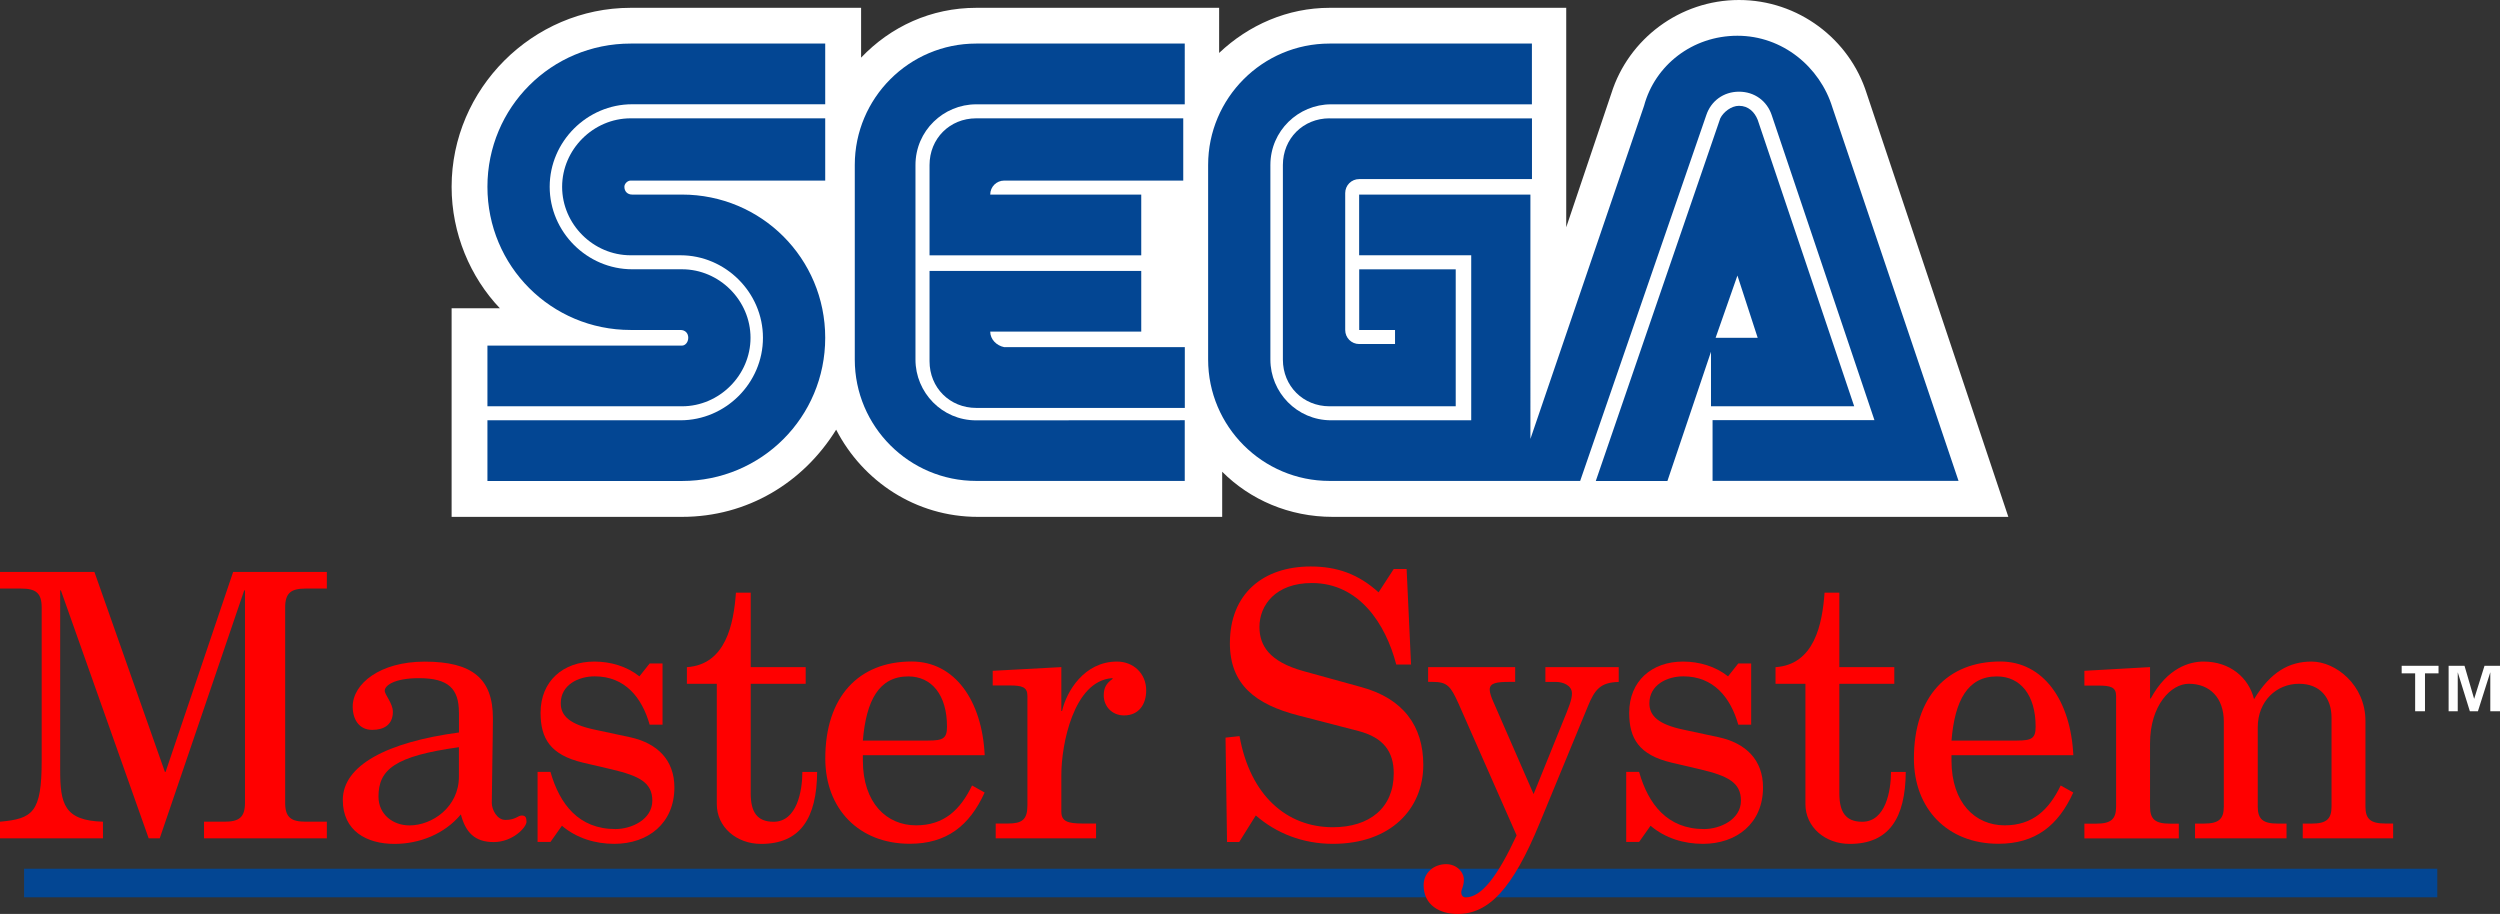 <?xml version="1.0" encoding="utf-8"?>
<!-- Generator: Adobe Illustrator 26.0.3, SVG Export Plug-In . SVG Version: 6.00 Build 0)  -->
<svg version="1.1" id="Layer_1" xmlns="http://www.w3.org/2000/svg" xmlns:xlink="http://www.w3.org/1999/xlink" x="0px" y="0px"
	 viewBox="0 0 3839 1403.4" style="enable-background:new 0 0 3839 1403.4;" xml:space="preserve">
<rect x="0" y="0" width="3839" height="1403.4" fill="#333333" stroke="none"/>
<style type="text/css">
	.st0{fill:#034693;}
	.st1{fill:#FF0000;}
	.st2{fill:#FFFFFF;}
	.st3{display:none;}
	.st4{display:inline;}
</style>
<g>
	<rect x="37" y="1334" class="st0" width="3705.7" height="43.9"/>
	<g>
		<g>
			<path class="st1" d="M358,878.3h143.9v25.5h-32.3c-22.1,0-31.7,6.2-31.7,28.9v300.2c0,22.7,9.6,28.9,31.7,28.9h32.3v25.5H313.3
				v-25.5h31.2c22.1,0,31.7-6.2,31.7-28.9V906.6H375l-129.7,380.7h-17L93.5,906.6h-1.1v275.3c0,52.1,5.7,78.2,65.7,79.9v25.5H0
				v-25.5c50.4-4.5,64-14.2,64-93.5V932.7c0-22.7-9.6-28.9-31.7-28.9H0v-25.5h145l108.2,307h1.1L358,878.3z"/>
			<path class="st1" d="M704.7,1094.1c0-36.3-15.9-52.7-61.2-52.7c-38,0-52.7,11.3-52.7,19.3c0,6.2,12.5,19.3,12.5,32.3
				c0,19.8-13.6,27.8-31.7,27.8c-20.4,0-30-16.4-30-35.7c0-35.1,41.9-69.1,110.5-69.1c73.1,0,104.8,26.1,104.8,86.7
				c0,28.3-1.7,108.8-1.7,130.3c0,10.2,7.9,26.1,21,26.1c15.3,0,19.3-6.8,24.9-6.8c5.7,0,7.4,2.8,7.4,9.6c0,8.5-21,31.2-50.4,31.2
				c-28.9,0-43.1-14.7-50.4-42.5c-24.9,30-63.4,45.3-102,45.3c-42.5,0-79.3-19.8-79.3-67.4c0-53.3,68-88.9,178.4-103.7V1094.1z
				 M704.7,1147.4c-98,13.6-123.5,34-123.5,75.9c0,27.2,22.1,44.2,47.6,44.2c35.1,0,75.9-28.3,75.9-74.8V1147.4z"/>
			<path class="st1" d="M997.6,1018.8h19.8v94h-19.8c-11.9-41.9-38-74.2-84.4-74.2c-24.9,0-52.1,13-52.1,41.4
				c0,19.8,14.7,32.3,51,40.2l55.5,11.9c41.9,9.1,68,35.1,68,77c0,55.5-40.8,86.7-92.3,86.7c-28.9,0-57.8-8.5-80.4-27.8l-17.6,24.9
				h-19.8v-107.6h19.8c14.2,49.9,43.6,87.8,99.7,87.8c24.9,0,56.7-14.7,56.7-43.6c0-27.8-19.8-38-62.9-48.2l-43.6-10.2
				c-50.4-11.9-65.1-37.4-65.1-76.5c0-48.7,34.6-78.7,82.7-78.7c24.9,0,49.9,7.4,69.1,22.7L997.6,1018.8z"/>
			<path class="st1" d="M1054.8,1024.5c60-4,71.9-66.8,75.3-114.4h22.7v114.4h84.4v25.5h-84.4v168.3c0,27.8,9.1,43.6,35.1,43.6
				c36.3,0,44.2-48.2,44.2-76.5h22.7c-0.6,70.8-25.5,110.5-86.1,110.5c-37.4,0-68-25.5-68-61.2v-184.7h-45.9V1024.5z"/>
			<path class="st1" d="M1325,1159.8v7.9c0,65.7,36.8,99.7,81.6,99.7c43.1,0,68-23.8,86.1-61.2l19.3,10.8
				c-23.2,51-58.3,78.7-115,78.7c-78.2,0-129.7-53.8-129.7-130.9c0-95.2,51.6-149,132.6-149c66.3,0,108.2,60,112.2,143.9H1325z
				 M1425.3,1137.2c23.2,0,28.9-3.4,28.9-21.5c0-48.2-23.2-77-59.5-77c-44.8,0-64.6,36.8-69.7,98.6H1425.3z"/>
			<path class="st1" d="M1524.4,1030.1l105.4-5.7v67.4h1.1c6.8-30,34-75.9,84.4-75.9c24.9,0,44.8,18.1,44.8,44.2
				c0,21.5-11.3,38.5-34,38.5c-18.7,0-31.2-14.2-31.2-30.6c0-10.2,2.8-18.1,13.6-25.5v-1.1h-1.1c-58.9,4.5-77.6,102-77.6,148.4v56.7
				c0,14.7,9.6,18.1,32.9,18.1h20.4v22.7H1529v-22.7h18.7c21.5,0,30-5.7,30-27.8v-168.3c0-13.6-8.5-15.9-27.2-15.9h-26.1V1030.1z"/>
			<path class="st1" d="M2140.2,873.8h19.8l6.8,146.7h-22.7c-16.4-62.9-57.2-125.2-129.7-125.2c-55.5,0-80.4,34-80.4,67.4
				c0,28.3,14.7,53.3,68,68l88.4,24.4c64.6,17.6,95.2,60,95.2,119.5c0,67.4-49.9,121.2-138.8,121.2c-46.5,0-87.2-16.4-118.4-43.6
				l-25.5,40.8h-18.7l-2.3-160.3l21.5-2.3c16.4,91.2,72.5,139.9,143.3,139.9c56.7,0,93.5-30,93.5-82.7c0-32.9-15.3-55-54.4-65.1
				l-91.8-23.8c-66.3-17-105.4-47.6-105.4-111c0-75.9,51-117.8,124.1-117.8c40.8,0,73.6,11.9,104.2,39.7L2140.2,873.8z"/>
			<path class="st1" d="M2373,1024.5h112.7v22.7c-27.8,0.6-36.8,11.3-47.6,38l-73.6,178.4c-41.9,102-78.7,139.9-126.3,139.9
				c-27.2,0-52.1-13.6-52.1-44.2c0-19.3,15.9-32.3,34.6-32.3c15.9,0,27.2,11.9,27.2,23.8c0,10.2-4,15.3-4,19.3
				c0,5.7,3.4,7.9,6.8,7.9c24.4,0,49.3-32.9,78.2-95.2l-88.9-201.7c-12.5-27.8-17.6-34-40.2-34h-6.8v-22.7h133.7v22.7h-7.9
				c-21,0-31.2,1.7-31.2,11.9c0,4.5,2.3,11.3,5.1,17.6l62.3,142.8l44.2-109.3c10.8-26.1,14.7-36.3,14.7-45.3
				c0-12.5-14.2-17.6-23.8-17.6h-17V1024.5z"/>
			<path class="st1" d="M2669.3,1018.8h19.8v94h-19.8c-11.9-41.9-38-74.2-84.4-74.2c-24.9,0-52.1,13-52.1,41.4
				c0,19.8,14.7,32.3,51,40.2l55.5,11.9c41.9,9.1,68,35.1,68,77c0,55.5-40.8,86.7-92.3,86.7c-28.9,0-57.8-8.5-80.4-27.8l-17.6,24.9
				h-19.8v-107.6h19.8c14.2,49.9,43.6,87.8,99.7,87.8c24.9,0,56.7-14.7,56.7-43.6c0-27.8-19.8-38-62.9-48.2l-43.6-10.2
				c-50.4-11.9-65.1-37.4-65.1-76.5c0-48.7,34.6-78.7,82.7-78.7c24.9,0,49.9,7.4,69.1,22.7L2669.3,1018.8z"/>
			<path class="st1" d="M2726.5,1024.5c60-4,71.9-66.8,75.3-114.4h22.7v114.4h84.4v25.5h-84.4v168.3c0,27.8,9.1,43.6,35.1,43.6
				c36.3,0,44.2-48.2,44.2-76.5h22.7c-0.6,70.8-25.5,110.5-86.1,110.5c-37.4,0-68-25.5-68-61.2v-184.7h-45.9V1024.5z"/>
			<path class="st1" d="M2996.7,1159.8v7.9c0,65.7,36.8,99.7,81.6,99.7c43.1,0,68-23.8,86.1-61.2l19.3,10.8
				c-23.2,51-58.3,78.7-115,78.7c-78.2,0-129.7-53.8-129.7-130.9c0-95.2,51.6-149,132.6-149c66.3,0,108.2,60,112.2,143.9H2996.7z
				 M3097,1137.2c23.2,0,28.9-3.4,28.9-21.5c0-48.2-23.2-77-59.5-77c-44.8,0-64.6,36.8-69.7,98.6H3097z"/>
			<path class="st1" d="M3536.1,1264.7h13.6c22.7,0,30.6-6.8,30.6-26.1v-136.5c0-30.6-17.6-52.1-49.9-52.1
				c-34.6,0-63.4,26.6-63.4,66.8v121.8c0,19.3,7.9,26.1,30.6,26.1h13.6v22.7h-140.5v-22.7h13.6c22.7,0,30.6-6.8,30.6-26.1v-130.3
				c0-36.8-21.5-58.3-53.8-58.3c-27.2,0-59.5,32.9-59.5,91.8v96.9c0,19.3,7.9,26.1,30.6,26.1h13.6v22.7h-145v-22.7h18.1
				c22.7,0,30.6-6.8,30.6-26.1v-170c0-13.6-8.5-15.9-27.2-15.9h-21.5v-22.7l100.8-5.7v48.2h1.1c25.5-47,59.5-56.7,81-56.7
				c40.8,0,69.7,24.9,77.6,57.8c25.5-41.9,53.8-57.8,88.4-57.8c36.8,0,82.7,35.7,82.7,91.2v131.4c0,19.3,7.9,26.1,30.6,26.1h11.9
				v22.7h-138.8V1264.7z"/>
		</g>
		<g>
			<path class="st2" d="M3708.7,1034H3688v-11.6h56.6v11.6h-20.8v58.2h-15.1V1034z"/>
			<path class="st2" d="M3760.1,1022.4h24.4l14.8,50.8l15.9-50.8h23.8v69.8h-14.9v-59.9l-19,59.9h-12.4l-18.6-59.9v59.9h-14V1022.4z
				"/>
		</g>
		<g>
			<path class="st2" d="M2866.5,143.5C2840.1,59.8,2761.2,0,2670.4,0c-90.8,0-169.7,59.8-196,143.4L2405.1,349V12h-363.3
				c-64.6,0-124.3,26.3-169.7,69.3V12h-372.9c-69.3,0-131.4,28.7-176.9,76.5V12H968.4c-150.6,0-274.9,124.4-274.9,274.9
				c0,71.7,28.7,138.7,74.1,186.5h-74.1v320.3h353.8c100.4,0,186.4-52.6,236.7-133.9c40.7,78.9,121.9,133.9,217.5,133.9h375.3v-69.3
				c43,43,102.8,69.3,169.7,69.3H3084L2866.5,143.5z"/>
			<g>
				<g>
					<path class="st0" d="M1047.3,530.7H748.5v93.2h298.8c57.3,0,105.2-47.8,105.2-105.2s-47.8-105.2-105.2-105.2h-76.5
						c-69.3,0-126.7-57.3-126.7-126.7s57.4-126.7,126.7-126.7h296.4V66.9H968.4c-121.9,0-219.9,98-219.9,219.9s98,219.9,219.9,219.9
						h76.5c7.2,0,12,4.8,12,12C1056.8,525.9,1052,530.7,1047.3,530.7z"/>
					<path class="st0" d="M968.4,277.3h298.8v-95.6H968.4c-57.3,0-105.2,47.8-105.2,105.2S911,392,968.4,392h76.5
						c69.3,0,126.7,57.3,126.7,126.7s-57.3,126.7-126.7,126.7H748.5v93.2h298.8c121.9,0,219.9-98,219.9-219.9s-98-219.9-219.9-219.9
						h-76.5c-7.2,0-12-4.8-12-12C958.8,282.1,963.6,277.3,968.4,277.3z"/>
				</g>
				<g>
					<path class="st0" d="M2041.7,181.7c-40.7,0-71.7,31.1-71.7,71.7v298.8c0,40.7,31.1,71.7,71.7,71.7h193.7V413.6h-148.2v93.2h55
						v21.5h-55c-12,0-21.5-9.6-21.5-21.5V296.5c0-12,9.6-21.5,21.5-21.5h265.3v-93.2H2041.7z"/>
					<path class="st0" d="M2629.8,623.9h217.5l-148.2-439.9c-4.8-12-14.3-21.5-28.7-21.5c-12,0-23.9,9.6-28.7,19.1l-191.2,557h110
						l66.9-198.4v83.7L2629.8,623.9L2629.8,623.9z M2668,423.1l31.1,95.6h-64.6L2668,423.1z"/>
					<path class="st0" d="M2813.8,164.9c-19.1-62.1-76.5-110-145.8-110s-126.7,45.4-143.4,107.6l-174.5,511.5V298.8h-263V392h172.1
						v253.4h-215.2c-52.6,0-93.2-43-93.2-93.2V253.4c0-52.6,43-93.2,93.2-93.2h308.4V66.9h-310.8c-102.8,0-186.4,83.7-186.4,186.4
						v298.8c0,102.8,83.7,186.4,186.4,186.4h384.9l193.7-561.8c7.2-21.5,26.3-35.9,50.2-35.9c23.9,0,43,14.3,50.2,35.9l157.8,468.5
						h-248.6v93.2h377.7l0,0L2813.8,164.9z"/>
				</g>
				<g>
					<path class="st0" d="M1499,645.5c-52.6,0-93.2-43-93.2-93.2V253.4c0-52.6,43-93.2,93.2-93.2h320.3V66.9H1499
						c-102.8,0-186.4,83.7-186.4,186.4v298.8c0,102.8,83.7,186.4,186.4,186.4h320.3v-93.2L1499,645.5L1499,645.5z"/>
					<path class="st0" d="M1520.6,509.2h231.9V416h-325.1v138.7c0,40.7,31.1,71.7,71.7,71.7h320.3v-93.3h-277.3
						C1530.2,530.7,1520.6,521.1,1520.6,509.2z"/>
					<path class="st0" d="M1752.5,298.8h-231.9c0-12,9.6-21.5,21.5-21.5H1817v-95.6h-317.9c-40.7,0-71.7,31.1-71.7,71.7v138.7h325.1
						C1752.5,392,1752.5,298.8,1752.5,298.8z"/>
				</g>
			</g>
		</g>
	</g>
</g>
</svg>

